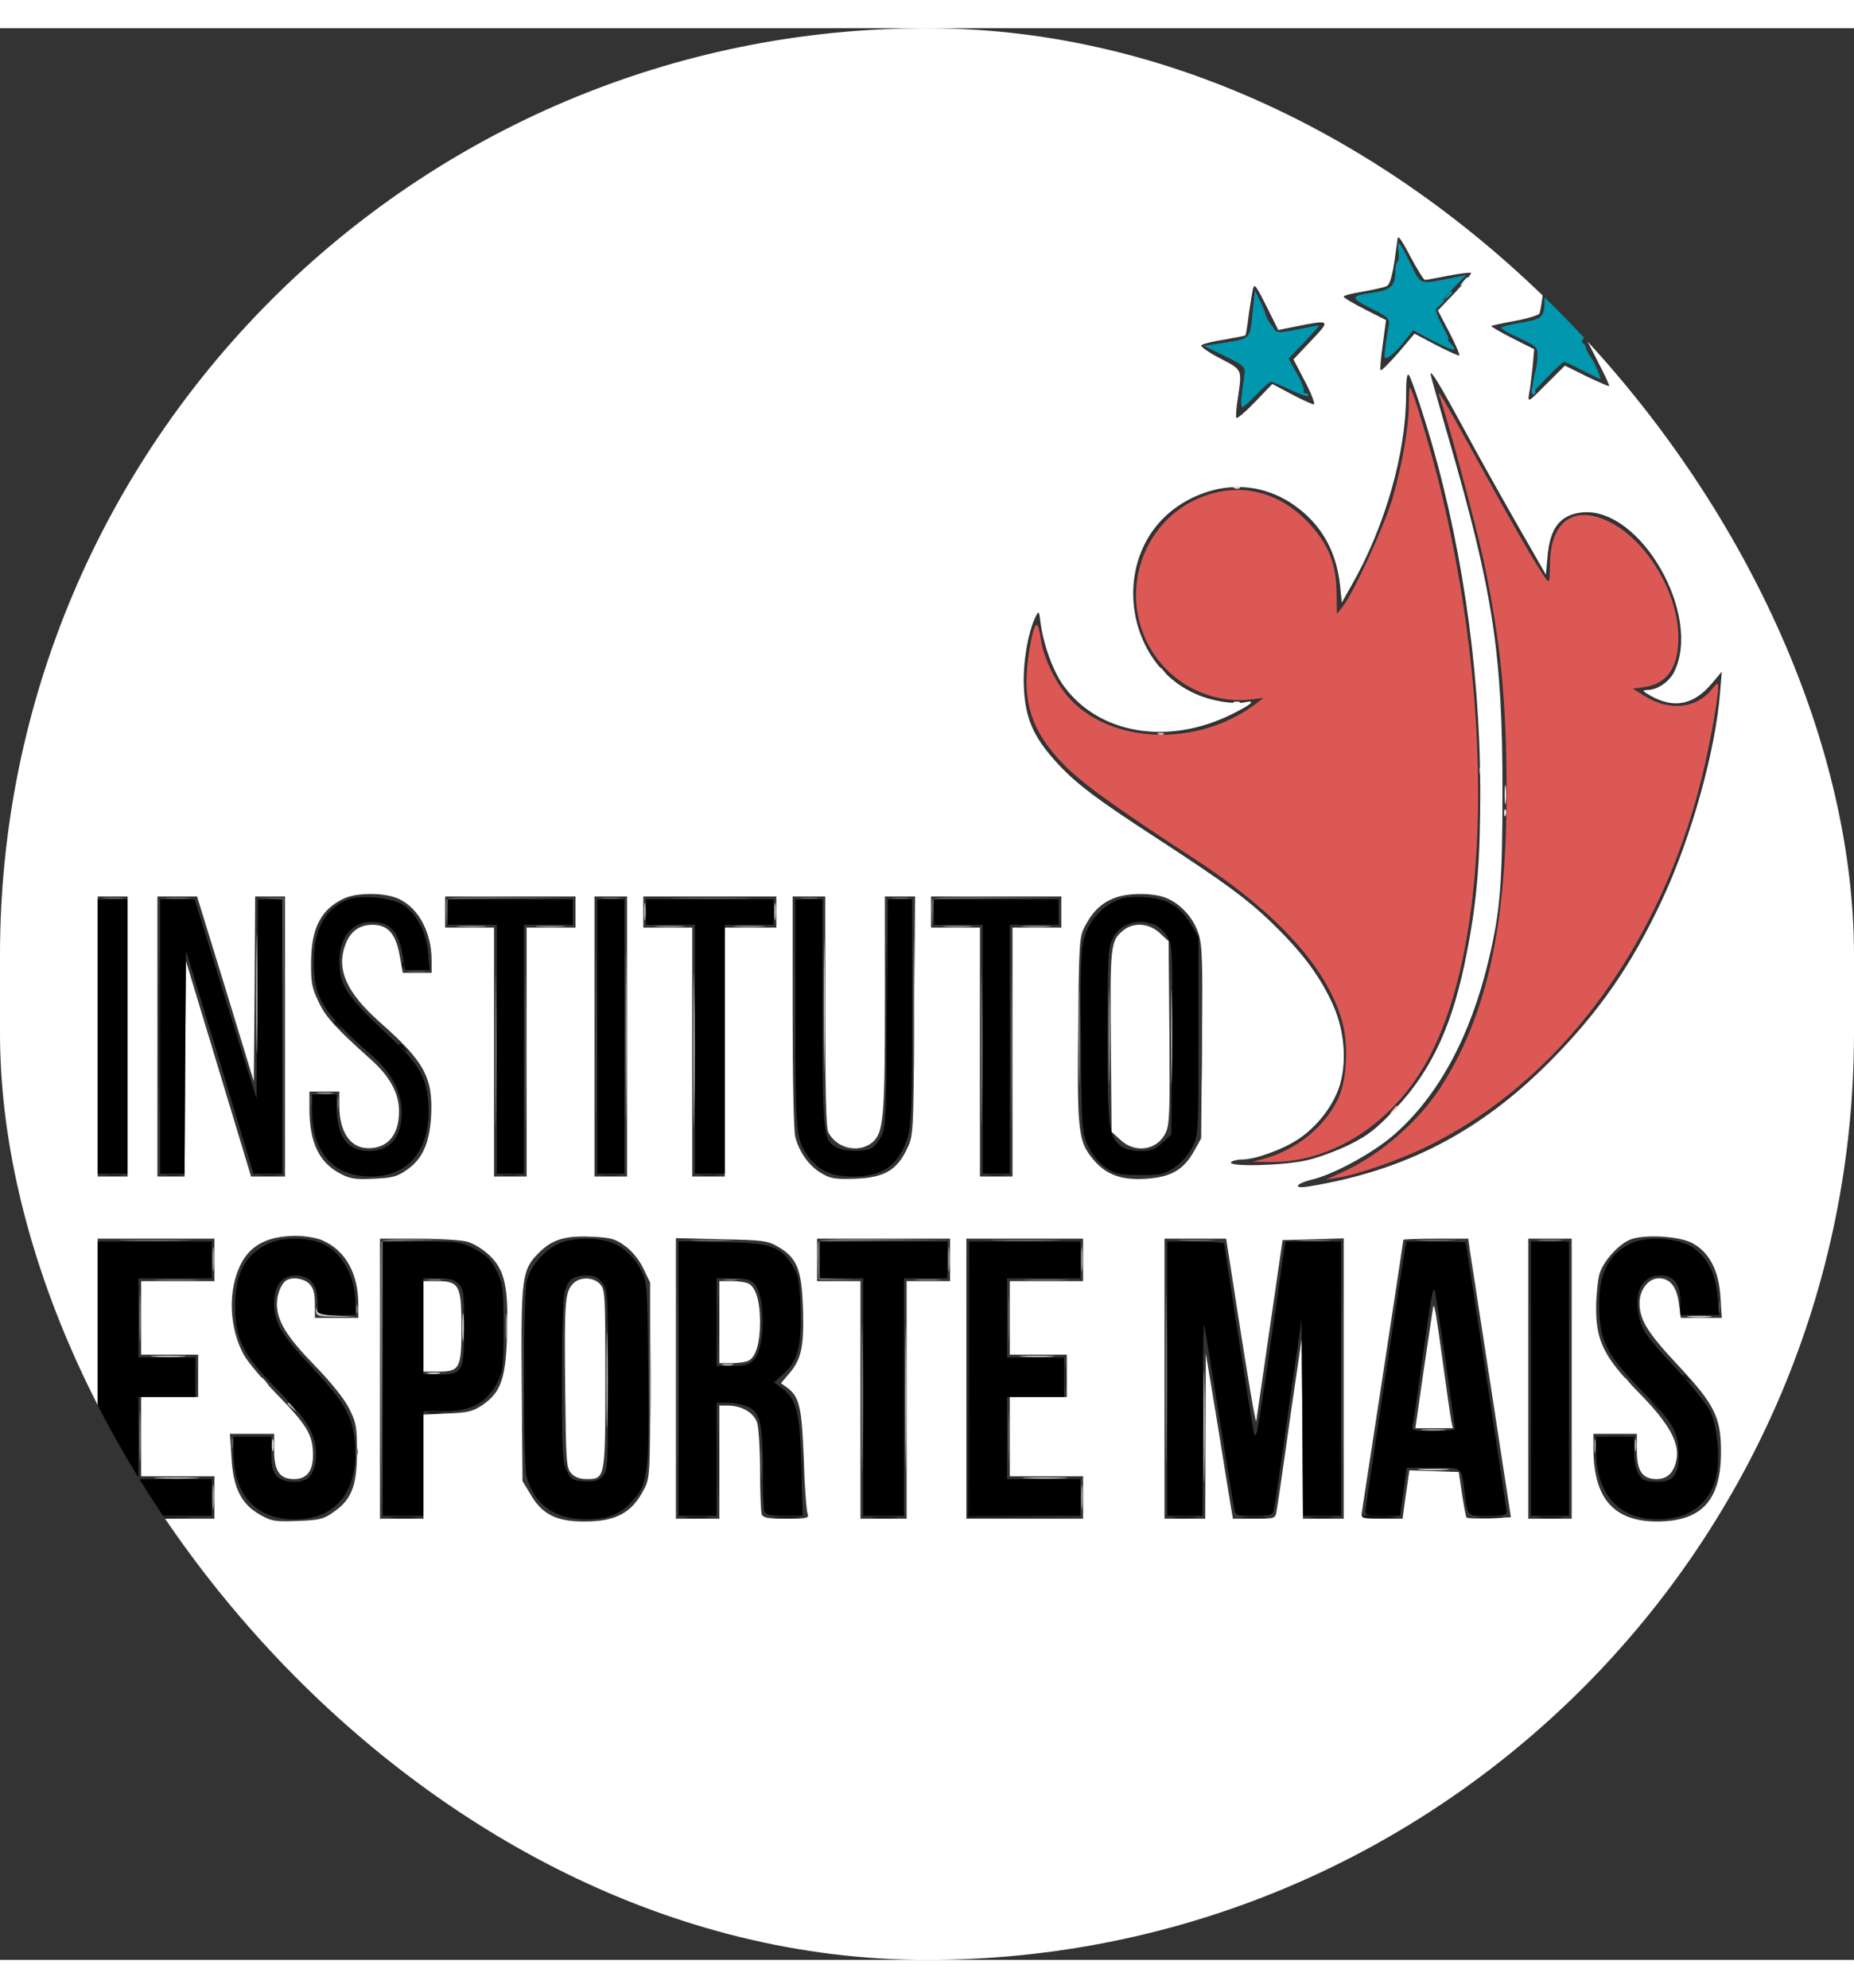 <svg width="69" height="74" viewBox="0 0 119 124" fill="none" xmlns="http://www.w3.org/2000/svg">
<rect x="0" y="0" width="119" height="124" fill="#333333" stroke="none"/>
<g clip-path="url(#clip0_39_58)">
<path d="M0 62V124H59.5H119V62V-7.62939e-06H59.5H0V62ZM90.6 14.796C91.001 15.541 91.384 16.158 91.471 16.158C91.541 16.158 92.221 16.031 92.97 15.886C93.719 15.741 94.364 15.668 94.416 15.704C94.468 15.759 93.998 16.322 93.405 16.957L92.29 18.119L93.022 19.517C93.423 20.297 93.719 20.969 93.667 21.006C93.632 21.042 92.97 20.751 92.203 20.352L90.792 19.608L89.747 20.842C89.172 21.496 88.666 22.004 88.614 21.95C88.562 21.913 88.632 21.169 88.753 20.297L88.963 18.736L87.603 18.046C86.854 17.665 86.245 17.302 86.245 17.229C86.245 17.157 86.82 17.011 87.516 16.902C88.196 16.775 88.893 16.63 89.032 16.539C89.206 16.449 89.363 15.868 89.503 14.96C89.607 14.179 89.712 13.508 89.712 13.471C89.764 13.308 89.973 13.598 90.6 14.796ZM100.897 18.046C100.932 18.101 101.559 18.01 102.274 17.865C102.988 17.72 103.702 17.61 103.842 17.61C103.981 17.61 103.581 18.137 102.971 18.809L101.838 19.989L102.587 21.459C103.006 22.258 103.319 22.948 103.284 22.966C103.249 23.003 102.605 22.712 101.838 22.349L100.444 21.659L99.242 22.857C98.075 24.038 98.057 24.038 98.144 23.475C98.214 23.148 98.301 22.367 98.371 21.75L98.475 20.606L97.064 19.898C96.298 19.499 95.688 19.154 95.723 19.117C95.757 19.081 96.437 18.936 97.221 18.791C98.022 18.645 98.737 18.427 98.807 18.319C98.859 18.21 98.981 17.538 99.05 16.83C99.12 16.104 99.207 15.45 99.26 15.359C99.312 15.287 99.695 15.831 100.096 16.594C100.497 17.338 100.845 18.01 100.897 18.046ZM81.453 18.173L82.046 19.372L83.23 19.136C85.408 18.7 85.426 18.718 84.154 20.061L83.021 21.26L83.77 22.694C84.189 23.493 84.433 24.146 84.328 24.146C84.223 24.146 83.579 23.856 82.899 23.493L81.662 22.839L80.565 23.983C79.955 24.618 79.415 25.072 79.362 25.018C79.31 24.963 79.345 24.401 79.45 23.765C79.728 21.859 79.763 21.95 78.3 21.187C77.568 20.806 77.028 20.425 77.115 20.352C77.202 20.261 77.864 20.098 78.578 19.989C79.293 19.862 79.903 19.753 79.937 19.716C79.972 19.68 80.077 19.045 80.164 18.3C80.268 17.574 80.39 16.848 80.425 16.703C80.53 16.376 80.617 16.503 81.453 18.173ZM91.454 25.163C93.719 32.407 94.991 40.813 95.008 48.747C95.026 53.304 94.817 55.918 94.155 59.313C93.283 63.888 91.924 66.866 89.555 69.371C88.335 70.66 87.813 71.078 86.593 71.677C85.774 72.076 84.502 72.548 83.77 72.693C82.255 73.02 78.84 73.093 79.014 72.802C79.066 72.712 79.397 72.621 79.728 72.621C80.565 72.621 82.324 71.985 83.335 71.314C84.485 70.551 85.46 69.317 85.913 68.1C86.471 66.557 86.332 64.433 85.582 62.744C84.781 60.947 83.701 59.476 81.941 57.733C80.216 56.009 78.735 54.919 74.135 51.924C70.25 49.4 68.943 48.402 67.671 46.968C66.312 45.443 65.807 44.244 65.72 42.338C65.633 40.831 65.981 38.761 66.469 37.781C66.678 37.363 66.696 37.382 66.8 38.235C66.992 39.633 67.602 41.303 68.281 42.229C70.529 45.315 74.972 46.06 79.049 44.044C80.373 43.391 80.669 43.1 79.85 43.282C79.571 43.337 78.892 43.318 78.334 43.209C71.992 42.12 70.633 33.169 76.366 30.228C78.631 29.067 81.087 29.212 83.108 30.646C84.816 31.862 85.791 33.587 86.018 35.82L86.123 36.873L86.82 35.639C88.928 31.899 90.252 27.233 90.252 23.511C90.252 22.549 90.304 22.131 90.426 22.258C90.531 22.367 90.984 23.656 91.454 25.163ZM93.945 25.69C94.799 27.287 96.35 30.047 97.361 31.826L99.225 35.076L99.329 33.914C99.486 32.062 100.148 31.227 101.559 31.082C105.288 30.719 109.278 37.672 107.448 41.339C107.117 41.975 106.368 42.483 105.724 42.483C105.375 42.501 105.41 42.538 105.933 42.846C107.448 43.7 108.72 43.445 109.888 42.047L110.515 41.303L110.41 42.574C110.132 46.314 108.564 51.924 106.699 55.918C104.713 60.166 102.605 63.198 99.416 66.394C94.956 70.86 90.2 73.329 84.032 74.346C82.969 74.527 83.108 74.182 84.206 73.91C85.6 73.583 88.161 72.185 89.485 71.023C92.325 68.536 94.381 64.723 95.549 59.821C96.298 56.662 96.437 54.883 96.437 48.928C96.437 40.105 95.827 36.147 92.97 26.289C92.343 24.11 91.82 22.276 91.82 22.204C91.837 21.913 92.395 22.839 93.945 25.69ZM25.281 55.773C26.71 56.209 27.703 57.879 27.703 59.858V60.638H26.779H25.856L25.647 59.495C25.403 58.133 24.898 57.552 23.904 57.552C23.086 57.552 22.511 57.969 22.197 58.75C21.552 60.366 22.197 61.873 24.392 63.816C27.25 66.339 27.807 67.374 27.668 69.879C27.563 71.586 27.11 72.603 26.1 73.293C25.49 73.728 25.159 73.801 23.974 73.855C22.772 73.91 22.441 73.855 21.779 73.492C20.472 72.784 19.862 71.495 19.862 69.389V68.263H20.821H21.779V69.171C21.779 70.86 22.493 71.895 23.643 71.895C24.898 71.895 25.612 71.041 25.612 69.516C25.612 68.373 25.02 67.283 23.817 66.212C21.552 64.179 20.89 63.471 20.437 62.472C20.019 61.601 19.95 61.237 19.967 59.912C19.984 57.733 20.629 56.517 22.127 55.845C22.859 55.519 24.358 55.482 25.281 55.773ZM74.885 55.845C75.826 56.245 76.609 57.134 76.923 58.115C77.167 58.841 77.202 59.912 77.15 65.123L77.097 71.259L76.627 72.112C75.947 73.293 75.163 73.746 73.595 73.855C71.957 73.964 70.982 73.601 70.145 72.585C69.205 71.459 69.135 70.769 69.205 64.179C69.257 58.641 69.274 58.333 69.64 57.643C70.128 56.699 70.721 56.136 71.557 55.827C72.445 55.482 74.083 55.5 74.885 55.845ZM8.189 64.723V73.71H7.231H6.272V64.723V55.736H7.231H8.189V64.723ZM14.479 61.673L16.291 67.61L16.343 61.673L16.378 55.736H17.336H18.294V64.723V73.71H17.214H16.116L14.026 66.793L11.935 59.876L11.883 66.793L11.848 73.71H10.977H10.105V64.723V55.736H11.377H12.649L14.479 61.673ZM36.937 56.735V57.733H35.369H33.801V65.722V73.71H32.755H31.71V65.722V57.733H30.142H28.574V56.735V55.736H32.755H36.937V56.735ZM40.247 64.723V73.71H39.202H38.157V64.723V55.736H39.202H40.247V64.723ZM49.83 56.735V57.733H48.175H46.52V65.722V73.71H45.474H44.429V65.722V57.733H42.861H41.293V56.735V55.736H45.562H49.83V56.735ZM52.966 63.108C52.966 68.173 53.019 70.587 53.158 70.86C53.681 71.913 55.109 72.24 55.98 71.531C56.712 70.932 56.799 69.934 56.799 62.545V55.736H57.775H58.733L58.681 63.398C58.629 71.059 58.629 71.078 58.211 71.949C57.566 73.311 56.747 73.783 54.9 73.855C53.594 73.892 53.315 73.855 52.705 73.492C51.921 73.02 51.311 72.167 51.05 71.186C50.945 70.805 50.876 67.537 50.876 63.126V55.736H51.921H52.966V63.108ZM68.124 56.735V57.733H66.556H64.988V65.722V73.71H63.943H62.898V65.722V57.733H61.329H59.761V56.735V55.736H63.943H68.124V56.735ZM20.699 77.813C22.162 78.449 22.998 79.937 22.998 81.916V82.788H21.605H20.211V81.88C20.211 81.208 20.124 80.881 19.862 80.609C19.514 80.246 18.73 80.137 18.364 80.391C18.033 80.609 17.772 81.299 17.772 81.916C17.789 83.006 18.399 83.986 20.176 85.82C21.256 86.927 22.093 87.98 22.406 88.597C22.859 89.505 22.911 89.759 22.911 91.411C22.911 93.572 22.563 94.462 21.396 95.26C20.768 95.714 20.472 95.769 19.096 95.823C17.702 95.878 17.423 95.841 16.726 95.442C15.507 94.77 14.966 93.717 14.862 91.793L14.757 90.231H16.186H17.597V91.321C17.597 92.628 17.963 93.136 18.869 93.136C19.706 93.136 20.106 92.61 20.089 91.52C20.071 90.286 19.688 89.65 17.772 87.69C16.848 86.746 15.89 85.602 15.646 85.148C14.757 83.532 14.618 81.263 15.332 79.611C15.925 78.194 17.057 77.541 18.956 77.523C19.566 77.523 20.333 77.65 20.699 77.813ZM40.126 78.176C40.578 78.503 41.014 79.048 41.293 79.611L41.728 80.518V86.782C41.728 92.846 41.711 93.064 41.345 93.772C40.561 95.315 39.533 95.859 37.495 95.859C35.717 95.859 34.811 95.406 34.062 94.135L33.539 93.263L33.487 87.091C33.435 80.21 33.487 79.719 34.568 78.63C35.421 77.759 36.258 77.504 37.948 77.577C39.202 77.632 39.481 77.704 40.126 78.176ZM108.633 77.995C109.713 78.576 110.323 79.756 110.428 81.426L110.515 82.788H109.191H107.884L107.762 81.862C107.623 80.772 107.187 80.246 106.473 80.246C105.811 80.246 105.236 80.972 105.236 81.826C105.236 82.915 105.724 83.714 107.745 85.874C110.062 88.361 110.463 89.178 110.463 91.393C110.463 94.498 109.226 95.841 106.386 95.859C103.581 95.859 102.291 94.389 102.274 91.175V90.231H103.668H105.061V91.321C105.061 92.628 105.427 93.136 106.333 93.136C107.048 93.136 107.483 92.682 107.623 91.793C107.779 90.722 107.065 89.487 105.131 87.526C102.971 85.329 102.448 84.276 102.448 82.17C102.448 81.39 102.553 80.409 102.657 79.992C102.918 79.102 103.964 77.977 104.748 77.722C105.724 77.414 107.849 77.559 108.633 77.995ZM13.764 79.066V80.427H11.412H9.06V82.788V85.148H10.889H12.719V86.51V87.871H10.889H9.06V90.413V92.955H11.412H13.764V94.316V95.678H10.018H6.272V86.691V77.704H10.018H13.764V79.066ZM30.02 77.904C30.386 78.013 30.996 78.376 31.379 78.739C32.39 79.683 32.633 80.754 32.546 83.75C32.477 86.655 32.163 87.544 30.996 88.361C30.351 88.797 30.055 88.87 28.713 88.924L27.18 88.997V92.337V95.678H25.786H24.392V86.691V77.704H26.884C28.243 77.704 29.654 77.795 30.02 77.904ZM49.987 78.249C51.172 78.957 51.468 79.719 51.538 82.243C51.607 84.621 51.45 85.42 50.666 86.346L50.126 86.981L50.51 87.254C51.311 87.853 51.468 88.488 51.59 91.865C51.642 93.608 51.764 95.188 51.834 95.351C51.938 95.642 51.816 95.678 50.475 95.678C49.29 95.678 48.976 95.623 48.889 95.387C48.837 95.224 48.785 93.971 48.785 92.61C48.785 91.212 48.698 89.85 48.593 89.505C48.367 88.852 47.6 88.416 46.694 88.416H46.171V92.047V95.678H44.778H43.384V86.673V77.668L46.311 77.741C49.029 77.795 49.273 77.831 49.987 78.249ZM60.981 79.066V80.427H59.587H58.193V88.053V95.678H56.712H55.231V88.053V80.427H53.837H52.444V79.066V77.704H56.712H60.981V79.066ZM69.518 79.066V80.427H67.166H64.814V82.788V85.148H66.644H68.473V86.51V87.871H66.644H64.814V90.413V92.955H67.166H69.518V94.316V95.678H65.772H62.026V86.691V77.704H65.772H69.518V79.066ZM79.641 83.732C80.164 87.054 80.599 89.614 80.634 89.414C80.669 89.215 81.052 86.51 81.505 83.423L82.324 77.795L84.293 77.741L86.245 77.686V86.691V95.678H84.938H83.631L83.596 89.904L83.544 84.149L82.777 89.414C82.377 92.301 81.993 94.897 81.941 95.169C81.854 95.678 81.837 95.678 80.495 95.678H79.136L78.927 94.443C78.822 93.772 78.439 91.393 78.073 89.142L77.394 85.057L77.376 90.358L77.359 95.678H76.052H74.745V86.691V77.704H76.731H78.7L79.641 83.732ZM94.346 78.467C94.416 78.903 95.026 82.915 95.723 87.417L96.977 95.587L95.601 95.642C94.834 95.678 94.172 95.66 94.137 95.605C94.085 95.569 93.963 94.879 93.841 94.098L93.632 92.682L92.046 92.628L90.461 92.573L90.234 94.135L90.025 95.678H88.684C87.377 95.678 87.342 95.66 87.412 95.26C87.551 94.389 90.078 77.85 90.078 77.777C90.078 77.741 91.018 77.704 92.151 77.704H94.242L94.346 78.467ZM100.88 86.691V95.678H99.486H98.092V86.691V77.704H99.486H100.88V86.691Z" fill="white"/>
<path d="M72.097 57.915C71.278 58.569 71.243 58.914 71.296 65.068L71.348 70.842L71.923 71.368C72.881 72.258 74.31 72.022 74.832 70.878C75.076 70.351 75.094 69.462 75.059 64.433L75.007 58.605L74.432 58.078C73.752 57.443 72.759 57.37 72.097 57.915Z" fill="white"/>
<path d="M36.78 80.591C36.258 81.136 36.223 81.735 36.275 87.254C36.327 91.993 36.345 92.41 36.658 92.755C36.885 93.009 37.198 93.136 37.651 93.136C38.854 93.136 38.854 93.1 38.854 86.655C38.854 81.208 38.836 80.954 38.505 80.609C38.07 80.155 37.216 80.137 36.78 80.591Z" fill="white"/>
<path d="M27.18 83.332V86.237H28.104C29.515 86.237 29.619 86.056 29.619 83.369C29.619 80.7 29.48 80.428 28.051 80.428H27.18V83.332Z" fill="white"/>
<path d="M46.171 83.06V85.693H46.973C47.408 85.693 47.914 85.62 48.088 85.511C48.523 85.257 48.785 84.367 48.785 83.06C48.785 81.753 48.523 80.863 48.088 80.609C47.914 80.5 47.408 80.428 46.973 80.428H46.171V83.06Z" fill="white"/>
<path d="M91.994 82.061C91.977 82.116 91.715 83.895 91.402 86.001L90.844 89.868H92.046H93.249L93.144 89.36C93.092 89.088 92.848 87.399 92.604 85.602C92.186 82.552 92.064 81.844 91.994 82.061Z" fill="white"/>
<path d="M92.325 17.738C92.099 18.028 92.116 18.046 92.395 17.81C92.552 17.683 92.691 17.538 92.691 17.502C92.691 17.356 92.552 17.447 92.325 17.738Z" fill="#0599B1"/>
<path d="M89.764 14.342C89.816 14.651 89.781 14.942 89.694 14.996C89.625 15.05 89.555 15.359 89.555 15.704C89.555 16.521 89.224 16.83 88.126 16.975C86.663 17.175 86.645 17.302 87.987 17.974C89.102 18.536 89.207 18.645 89.137 19.063C89.085 19.317 88.997 19.916 88.928 20.406C88.823 21.241 88.823 21.278 89.172 21.078C89.363 20.969 89.781 20.552 90.112 20.134L90.705 19.39L91.977 20.061C93.266 20.733 93.632 20.806 93.127 20.261C92.97 20.098 92.9 19.971 92.952 19.971C93.022 19.971 92.865 19.608 92.621 19.172C92.377 18.718 92.168 18.246 92.168 18.101C92.168 17.955 92.604 17.392 93.127 16.848L94.102 15.849L92.918 16.085C91.123 16.448 91.193 16.485 90.513 15.069C90.182 14.361 89.851 13.798 89.799 13.798C89.729 13.798 89.729 14.052 89.764 14.342Z" fill="#0097AF"/>
<path d="M99.347 16.212C99.399 16.485 99.364 16.757 99.294 16.812C99.207 16.866 99.138 17.12 99.138 17.393C99.138 18.555 99.016 18.663 97.639 18.899C96.925 19.008 96.35 19.172 96.35 19.226C96.35 19.299 96.873 19.608 97.535 19.898C98.65 20.424 98.702 20.461 98.685 21.078C98.667 21.423 98.615 21.822 98.563 21.968C98.51 22.113 98.441 22.512 98.388 22.839L98.319 23.438L99.277 22.44C99.817 21.877 100.305 21.423 100.392 21.423C100.479 21.423 101.002 21.659 101.577 21.968C102.152 22.258 102.657 22.512 102.692 22.512C102.814 22.512 102.361 21.441 102.082 21.078C101.943 20.896 101.821 20.642 101.786 20.497C101.751 20.352 101.647 20.207 101.559 20.189C101.472 20.152 101.577 19.934 101.803 19.735C102.413 19.154 103.615 17.701 103.337 17.883C103.128 18.01 102.431 18.119 101.072 18.209C100.723 18.246 100.566 18.064 100.113 17.12C99.469 15.795 99.225 15.504 99.347 16.212Z" fill="#0097AF"/>
<path d="M80.425 17.992C80.216 20.007 80.303 19.898 78.7 20.17L77.272 20.388L78.613 21.042C79.798 21.623 79.937 21.75 79.885 22.149C79.85 22.403 79.781 22.984 79.711 23.456C79.641 23.947 79.659 24.328 79.746 24.328C79.815 24.328 80.234 23.947 80.652 23.511C81.087 23.057 81.505 22.694 81.575 22.694C81.662 22.694 82.237 22.93 82.847 23.22C83.474 23.529 83.98 23.692 83.98 23.584C83.98 23.493 83.892 23.42 83.77 23.42C83.666 23.42 83.631 23.366 83.683 23.293C83.753 23.239 83.561 22.73 83.265 22.204L82.708 21.205L83.736 20.134C84.293 19.553 84.711 19.063 84.676 19.063C84.624 19.063 83.997 19.19 83.283 19.335C82.08 19.571 81.958 19.571 81.767 19.281C81.645 19.117 81.488 18.881 81.418 18.791C81.349 18.682 81.261 18.482 81.227 18.355C81.192 18.21 81.035 17.81 80.861 17.465L80.547 16.83L80.425 17.992Z" fill="#0097AF"/>
<path d="M98.319 23.329C98.319 23.475 98.388 23.547 98.475 23.493C98.563 23.438 98.58 23.311 98.528 23.221C98.371 22.985 98.319 23.021 98.319 23.329Z" fill="#0F9DB4"/>
<path d="M92.848 17.193C92.621 17.483 92.639 17.502 92.918 17.266C93.074 17.139 93.214 16.993 93.214 16.957C93.214 16.812 93.074 16.902 92.848 17.193Z" fill="#099BB2"/>
<path d="M93.893 16.285C93.667 16.576 93.684 16.594 93.963 16.358C94.12 16.231 94.259 16.086 94.259 16.049C94.259 15.904 94.12 15.995 93.893 16.285Z" fill="#F2FAFB"/>
<path d="M74.397 41.103C74.397 41.14 74.536 41.285 74.71 41.412C74.972 41.648 74.989 41.63 74.763 41.34C74.536 41.049 74.397 40.958 74.397 41.103Z" fill="#FFFEFE"/>
<path d="M104.19 86.673C104.19 86.709 104.33 86.854 104.504 86.981C104.765 87.218 104.783 87.199 104.556 86.909C104.33 86.618 104.19 86.528 104.19 86.673Z" fill="#FEFEFE"/>
<path d="M95.008 49.11C95.008 49.709 95.043 49.927 95.078 49.6C95.113 49.273 95.113 48.783 95.078 48.511C95.043 48.238 95.008 48.511 95.008 49.11Z" fill="#FBEAEA"/>
<path d="M96.542 50.399C96.542 50.599 96.594 50.653 96.646 50.508C96.698 50.381 96.681 50.217 96.629 50.163C96.576 50.09 96.524 50.199 96.542 50.399Z" fill="#FBEAEA"/>
<path d="M90.426 24.128C90.426 25.599 89.99 28.068 89.381 30.174C88.841 31.989 86.907 36.183 86.21 37.091L85.809 37.599L85.791 36.274C85.774 34.35 85.251 33.061 83.91 31.663C82.22 29.92 80.077 29.266 77.881 29.847C72.933 31.172 71.243 37.4 74.832 41.121C76.209 42.556 78.247 43.3 80.181 43.1L81.105 42.992L80.443 43.482C76.836 46.114 71.452 45.951 68.734 43.119C67.811 42.156 66.957 40.413 66.8 39.161C66.731 38.689 66.626 38.307 66.539 38.307C66.26 38.307 65.807 41.067 65.894 42.374C66.016 44.172 66.609 45.461 68.072 47.058C69.257 48.329 71.296 49.818 76.749 53.376C81.976 56.789 85.217 60.348 86.157 63.797C86.558 65.25 86.454 67.483 85.913 68.663C85.077 70.46 83.3 71.949 81.209 72.548L80.408 72.766L81.453 72.784C85.251 72.839 88.98 70.587 91.28 66.847C95.531 59.93 96.071 44.916 92.587 30.101C92.012 27.614 90.653 23.057 90.496 23.057C90.461 23.057 90.426 23.529 90.426 24.128Z" fill="#DC5855"/>
<path d="M92.412 23.693C92.935 25.145 94.712 31.826 95.217 34.132C96.315 39.306 96.698 43.119 96.698 49.019C96.698 57.679 95.409 63.434 92.465 67.991C91.018 70.224 88.492 72.403 86.105 73.456L85.112 73.91L85.896 73.783C87.098 73.601 89.816 72.657 91.559 71.804C100.044 67.665 106.525 58.986 109.208 48.202C109.713 46.187 110.288 43.01 110.288 42.247C110.288 41.975 110.201 42.029 109.853 42.465C108.86 43.681 107.135 43.845 105.584 42.883L104.8 42.392L105.514 42.302C107.03 42.084 107.745 41.013 107.727 39.034C107.692 36.165 105.654 32.825 103.249 31.663C101.002 30.573 99.486 31.681 99.486 34.441C99.469 35.584 99.451 35.657 99.207 35.312C98.65 34.568 96.925 31.554 94.764 27.614C92.621 23.711 92.133 22.912 92.412 23.693Z" fill="#DC5855"/>
<path d="M79.24 29.538C79.362 29.593 79.519 29.575 79.572 29.52C79.641 29.466 79.537 29.411 79.345 29.43C79.153 29.43 79.101 29.484 79.24 29.538Z" fill="#F4CBCA"/>
<path d="M89.363 69.48C89.137 69.77 89.154 69.788 89.433 69.552C89.712 69.317 89.799 69.171 89.659 69.171C89.625 69.171 89.485 69.317 89.363 69.48Z" fill="#F1BBBA"/>
<path d="M79.24 43.337C79.362 43.391 79.519 43.373 79.572 43.318C79.641 43.264 79.537 43.209 79.345 43.228C79.153 43.228 79.101 43.282 79.24 43.337Z" fill="#FDF5F4"/>
<path d="M94.974 47.675C94.974 47.875 95.026 47.93 95.078 47.784C95.13 47.657 95.113 47.494 95.061 47.439C95.008 47.367 94.956 47.476 94.974 47.675Z" fill="#FDF5F4"/>
<path d="M96.576 49.2C96.576 49.745 96.611 49.981 96.646 49.691C96.681 49.418 96.681 48.983 96.646 48.692C96.611 48.42 96.576 48.656 96.576 49.2Z" fill="#FDF5F4"/>
<path d="M74.362 45.334C74.484 45.388 74.641 45.37 74.693 45.315C74.763 45.261 74.658 45.206 74.466 45.225C74.275 45.225 74.223 45.279 74.362 45.334Z" fill="#EDABA9"/>
<path d="M8.067 77.831C9.095 77.868 10.768 77.868 11.813 77.831C12.841 77.813 11.987 77.777 9.931 77.777C7.875 77.777 7.022 77.813 8.067 77.831Z" fill="#6F6F6F"/>
<path d="M24.48 77.922C24.427 78.049 24.41 82.08 24.427 86.873L24.48 95.587L24.532 86.746L24.567 77.904L26.623 77.831L28.661 77.777L26.605 77.741C25.107 77.722 24.532 77.759 24.48 77.922Z" fill="#6F6F6F"/>
<path d="M44.568 77.831C45.161 77.868 46.136 77.868 46.746 77.831C47.339 77.795 46.851 77.777 45.649 77.777C44.446 77.777 43.959 77.795 44.568 77.831Z" fill="#6F6F6F"/>
<path d="M52.513 77.959C52.461 78.086 52.444 78.685 52.478 79.266L52.531 80.337L53.89 80.355H55.231L53.925 80.3L52.618 80.228V79.066V77.886L56.764 77.831L60.894 77.795L56.747 77.741C53.385 77.704 52.583 77.759 52.513 77.959Z" fill="#6F6F6F"/>
<path d="M63.995 77.831C65.023 77.868 66.678 77.868 67.654 77.831C68.63 77.813 67.793 77.777 65.772 77.777C63.769 77.777 62.967 77.813 63.995 77.831Z" fill="#6F6F6F"/>
<path d="M75.843 77.831C76.4 77.868 77.254 77.868 77.759 77.831C78.265 77.795 77.812 77.777 76.749 77.777C75.704 77.777 75.285 77.795 75.843 77.831Z" fill="#6F6F6F"/>
<path d="M83.422 77.831C83.91 77.868 84.746 77.868 85.251 77.831C85.739 77.795 85.338 77.777 84.328 77.777C83.317 77.777 82.917 77.795 83.422 77.831Z" fill="#6F6F6F"/>
<path d="M91.175 77.831C91.715 77.868 92.621 77.868 93.179 77.831C93.719 77.795 93.266 77.777 92.168 77.777C91.071 77.777 90.618 77.795 91.175 77.831Z" fill="#6F6F6F"/>
<path d="M98.841 77.831C99.19 77.868 99.782 77.868 100.148 77.831C100.497 77.795 100.2 77.759 99.486 77.759C98.772 77.759 98.476 77.795 98.841 77.831Z" fill="#6F6F6F"/>
<path d="M10.158 80.373C10.802 80.409 11.848 80.409 12.51 80.373C13.155 80.337 12.614 80.319 11.325 80.319C10.036 80.319 9.496 80.337 10.158 80.373Z" fill="#6F6F6F"/>
<path d="M27.494 80.373C27.703 80.409 28.051 80.409 28.278 80.373C28.487 80.337 28.313 80.3 27.877 80.3C27.441 80.3 27.267 80.337 27.494 80.373Z" fill="#6F6F6F"/>
<path d="M46.485 80.373C46.694 80.409 47.042 80.409 47.269 80.373C47.478 80.337 47.304 80.3 46.868 80.3C46.433 80.3 46.258 80.337 46.485 80.373Z" fill="#6F6F6F"/>
<path d="M58.855 80.373C59.256 80.409 59.883 80.409 60.249 80.373C60.598 80.337 60.267 80.3 59.5 80.3C58.733 80.3 58.437 80.337 58.855 80.373Z" fill="#6F6F6F"/>
<path d="M65.912 80.373C66.556 80.409 67.602 80.409 68.264 80.373C68.909 80.337 68.368 80.319 67.079 80.319C65.79 80.319 65.25 80.337 65.912 80.373Z" fill="#6F6F6F"/>
<path d="M6.76 55.864C7.074 55.9 7.544 55.9 7.806 55.864C8.067 55.827 7.806 55.791 7.231 55.791C6.656 55.791 6.447 55.827 6.76 55.864Z" fill="#5F5F5F"/>
<path d="M10.75 55.864C11.064 55.9 11.621 55.9 11.97 55.864C12.336 55.827 12.092 55.791 11.412 55.791C10.75 55.791 10.454 55.827 10.75 55.864Z" fill="#5F5F5F"/>
<path d="M17.284 55.864L18.12 55.936L18.172 64.778L18.207 73.619V64.723V55.827L17.336 55.809L16.465 55.791L17.284 55.864Z" fill="#5F5F5F"/>
<path d="M28.644 55.991C28.591 56.136 28.574 56.553 28.626 56.935C28.678 57.606 28.696 57.606 28.713 56.789L28.748 55.918L32.808 55.864L36.85 55.827L32.79 55.773C29.462 55.736 28.713 55.773 28.644 55.991Z" fill="#5F5F5F"/>
<path d="M38.732 55.864C38.993 55.9 39.411 55.9 39.69 55.864C39.951 55.827 39.725 55.791 39.202 55.791C38.679 55.791 38.453 55.827 38.732 55.864Z" fill="#5F5F5F"/>
<path d="M43.523 55.864C44.708 55.9 46.589 55.9 47.705 55.864C48.82 55.846 47.861 55.809 45.562 55.809C43.262 55.809 42.338 55.846 43.523 55.864Z" fill="#5F5F5F"/>
<path d="M51.45 55.864C51.712 55.9 52.13 55.9 52.409 55.864C52.67 55.827 52.444 55.791 51.921 55.791C51.398 55.791 51.172 55.827 51.45 55.864Z" fill="#5F5F5F"/>
<path d="M57.374 55.864C57.636 55.9 58.019 55.9 58.245 55.864C58.455 55.827 58.245 55.791 57.758 55.791C57.287 55.791 57.096 55.827 57.374 55.864Z" fill="#5F5F5F"/>
<path d="M59.831 55.991C59.779 56.136 59.761 56.553 59.814 56.935C59.866 57.606 59.883 57.606 59.901 56.789L59.936 55.918L63.995 55.864L68.037 55.827L63.978 55.773C60.65 55.736 59.901 55.773 59.831 55.991Z" fill="#5F5F5F"/>
<path d="M33.714 65.631C33.714 70.025 33.731 71.804 33.749 69.571C33.783 67.338 33.783 63.743 33.749 61.582C33.731 59.422 33.714 61.237 33.714 65.631Z" fill="#5F5F5F"/>
<path d="M64.901 65.631C64.901 70.025 64.919 71.804 64.936 69.571C64.971 67.338 64.971 63.743 64.936 61.582C64.919 59.422 64.901 61.237 64.901 65.631Z" fill="#5F5F5F"/>
<path d="M21.64 68.99C21.64 69.335 21.674 69.48 21.727 69.298C21.762 69.135 21.762 68.844 21.727 68.663C21.674 68.499 21.64 68.645 21.64 68.99Z" fill="#5F5F5F"/>
<path d="M64.71 82.788C64.71 84.131 64.727 84.694 64.762 84.004C64.797 83.332 64.797 82.243 64.762 81.553C64.727 80.881 64.71 81.444 64.71 82.788Z" fill="#5F5F5F"/>
<path d="M64.71 90.413C64.71 91.865 64.744 92.446 64.762 91.72C64.797 91.012 64.797 89.814 64.762 89.088C64.744 88.379 64.71 88.96 64.71 90.413Z" fill="#5F5F5F"/>
<path d="M14.845 90.867C14.845 91.157 14.879 91.266 14.932 91.085C14.966 90.921 14.966 90.667 14.932 90.54C14.879 90.431 14.845 90.558 14.845 90.867Z" fill="#5F5F5F"/>
<path d="M22.842 91.43C22.842 91.629 22.894 91.684 22.946 91.538C22.998 91.412 22.981 91.248 22.929 91.194C22.877 91.121 22.824 91.23 22.842 91.43Z" fill="#5F5F5F"/>
<path d="M16.726 86.673C16.726 86.709 16.866 86.854 17.04 86.981C17.301 87.218 17.319 87.199 17.092 86.909C16.866 86.618 16.726 86.528 16.726 86.673Z" fill="#F4F4F4"/>
<path d="M18.468 88.307C18.468 88.343 18.608 88.488 18.782 88.615C19.044 88.852 19.061 88.833 18.834 88.543C18.608 88.252 18.468 88.162 18.468 88.307Z" fill="#B1B1B1"/>
<path d="M29.672 83.423C29.672 84.222 29.706 84.531 29.741 84.095C29.776 83.677 29.776 83.024 29.741 82.642C29.706 82.279 29.672 82.624 29.672 83.423Z" fill="#DFDFDF"/>
<path d="M9.896 85.275C10.384 85.311 11.22 85.311 11.726 85.275C12.214 85.239 11.813 85.221 10.802 85.221C9.792 85.221 9.391 85.239 9.896 85.275Z" fill="#DFDFDF"/>
<path d="M65.65 85.275C66.138 85.311 66.975 85.311 67.48 85.275C67.968 85.239 67.567 85.221 66.556 85.221C65.546 85.221 65.145 85.239 65.65 85.275Z" fill="#DFDFDF"/>
<path d="M17.458 90.957C17.458 91.302 17.493 91.448 17.545 91.266C17.58 91.103 17.58 90.812 17.545 90.631C17.493 90.467 17.458 90.612 17.458 90.957Z" fill="#DFDFDF"/>
<path d="M22.824 62.708C22.824 62.744 22.964 62.889 23.138 63.017C23.399 63.253 23.417 63.234 23.19 62.944C22.964 62.654 22.824 62.563 22.824 62.708Z" fill="#040404"/>
<path d="M25.612 65.25C25.612 65.286 25.751 65.431 25.926 65.558C26.187 65.794 26.204 65.776 25.978 65.486C25.751 65.195 25.612 65.105 25.612 65.25Z" fill="#040404"/>
<path d="M18.643 88.325C18.869 88.579 19.096 88.779 19.131 88.779C19.183 88.779 19.044 88.579 18.817 88.325C18.59 88.071 18.364 87.871 18.329 87.871C18.277 87.871 18.416 88.071 18.643 88.325Z" fill="#040404"/>
<path d="M22.441 55.9C20.908 56.426 20.124 57.806 20.141 60.003C20.141 62.254 20.786 63.271 23.905 65.976C25.124 67.029 25.786 68.3 25.786 69.571C25.786 71.205 25.055 72.076 23.678 72.076C22.284 72.076 21.605 71.15 21.605 69.208V68.445H20.821H20.037V69.516C20.037 72.185 21.396 73.692 23.783 73.71C26.291 73.71 27.685 71.931 27.494 68.954C27.372 67.338 26.866 66.466 24.967 64.687C22.232 62.127 21.796 61.474 21.779 59.912C21.779 58.369 22.58 57.37 23.835 57.37C25.072 57.37 25.629 58.006 25.873 59.676L25.995 60.457H26.779H27.581L27.476 59.368C27.372 58.042 26.744 56.844 25.856 56.263C25.159 55.827 23.277 55.628 22.441 55.9Z" fill="black"/>
<path d="M71.522 56.063C70.511 56.553 69.762 57.534 69.518 58.678C69.379 59.331 69.327 61.455 69.379 65.268C69.431 70.769 69.449 70.914 69.849 71.768C70.111 72.312 70.511 72.821 70.965 73.129C71.592 73.565 71.836 73.619 73.177 73.619C74.536 73.619 74.763 73.565 75.407 73.111C75.808 72.839 76.313 72.276 76.522 71.84C76.923 71.096 76.923 70.987 76.923 64.705V58.333L76.4 57.461C75.721 56.336 74.85 55.845 73.351 55.773C72.515 55.736 72.027 55.809 71.522 56.063ZM74.118 57.552C74.362 57.643 74.728 57.988 74.919 58.315C75.268 58.895 75.268 59.168 75.233 64.959L75.181 71.023L74.606 71.55C74.153 71.967 73.891 72.076 73.212 72.076C72.724 72.076 72.219 71.949 71.975 71.786C71.156 71.168 71.086 70.678 71.086 64.687C71.086 59.731 71.121 59.023 71.4 58.46C71.871 57.479 72.986 57.098 74.118 57.552Z" fill="black"/>
<path d="M6.272 64.723V73.529H7.231H8.189V64.723V55.918H7.231H6.272V64.723Z" fill="black"/>
<path d="M10.28 64.723V73.529H11.064H11.848L11.883 66.357L11.935 59.204L14.113 66.357L16.273 73.529H17.197H18.12V64.723V55.918H17.336H16.552L16.517 62.309L16.465 68.717L15.28 64.905C14.618 62.799 13.729 59.93 13.294 58.496L12.492 55.918H11.377H10.28V64.723Z" fill="black"/>
<path d="M28.748 56.735V57.552H30.316H31.884V65.54V73.529H32.755H33.627V65.54V57.552H35.195H36.763V56.735V55.918H32.755H28.748V56.735Z" fill="black"/>
<path d="M38.331 64.723V73.529H39.202H40.073V64.723V55.918H39.202H38.331V64.723Z" fill="black"/>
<path d="M41.467 56.735V57.552H43.035H44.603V65.54V73.529H45.562H46.52V65.54V57.552H48.088H49.656V56.735V55.918H45.562H41.467V56.735Z" fill="black"/>
<path d="M51.05 63.198C51.05 71.078 51.085 71.404 51.973 72.548C52.67 73.402 53.385 73.71 54.796 73.71C56.712 73.71 57.758 72.911 58.28 71.114C58.489 70.37 58.542 68.863 58.542 63.053V55.918H57.775H56.991L56.939 63.217C56.887 69.789 56.852 70.588 56.573 71.114C56.416 71.441 56.12 71.786 55.946 71.895C55.493 72.131 54.308 72.131 53.768 71.876C52.827 71.423 52.792 71.114 52.792 63.198V55.918H51.921H51.05V63.198Z" fill="black"/>
<path d="M59.936 56.735V57.552H61.504H63.072V65.54V73.529H63.943H64.814V65.54V57.552H66.382H67.95V56.735V55.918H63.943H59.936V56.735Z" fill="black"/>
<path d="M17.162 78.049C15.733 78.739 15.088 79.974 15.088 82.061C15.088 84.077 15.629 85.184 17.562 87.145C19.427 89.033 19.95 89.741 20.193 90.722C20.437 91.666 20.193 92.864 19.688 93.136C19.131 93.445 18.155 93.354 17.772 92.955C17.493 92.664 17.423 92.356 17.423 91.502V90.413H16.203H14.984V91.357C14.984 94.153 16.413 95.714 18.904 95.714C21.535 95.732 22.981 93.953 22.79 90.958C22.65 89.124 22.197 88.289 20.054 86.001C18.015 83.823 17.597 83.115 17.597 81.826C17.597 80.7 18.103 80.064 18.974 80.064C19.897 80.064 20.385 80.645 20.385 81.753V82.606H21.605H22.824V81.916C22.824 80.028 21.831 78.358 20.437 77.922C19.409 77.595 17.963 77.65 17.162 78.049Z" fill="black"/>
<path d="M35.804 78.049C34.916 78.467 34.045 79.483 33.818 80.373C33.574 81.263 33.574 92.083 33.801 92.973C34.271 94.752 35.596 95.714 37.582 95.714C39.01 95.714 39.777 95.424 40.561 94.57C41.589 93.481 41.676 92.791 41.606 86.292C41.554 80.736 41.537 80.482 41.171 79.774C40.683 78.83 39.916 78.14 39.063 77.886C38.069 77.613 36.589 77.668 35.804 78.049ZM38.662 80.536C39.01 81.008 39.028 81.226 39.028 86.8C39.028 92.392 39.01 92.61 38.662 92.973C38.383 93.263 38.139 93.318 37.495 93.281C36.763 93.227 36.641 93.172 36.38 92.591C36.101 92.029 36.066 91.357 36.066 86.873C36.066 83.931 36.136 81.499 36.24 81.117C36.467 80.319 36.78 80.082 37.669 80.064C38.157 80.064 38.383 80.173 38.662 80.536Z" fill="black"/>
<path d="M104.626 78.031C103.145 78.757 102.553 80.083 102.657 82.425C102.744 84.385 103.197 85.221 105.34 87.417C107.396 89.523 107.745 90.104 107.745 91.52C107.762 92.846 107.414 93.318 106.386 93.318C105.985 93.318 105.584 93.245 105.48 93.172C105.096 92.918 104.887 92.247 104.887 91.339V90.413H103.668H102.448V91.284C102.448 94.117 103.912 95.732 106.455 95.714C108.355 95.714 109.696 94.752 110.132 93.082C110.428 91.92 110.254 89.759 109.766 88.779C109.557 88.343 108.494 87.036 107.431 85.874C105.811 84.149 105.445 83.641 105.253 82.915C104.8 81.245 105.34 80.064 106.56 80.064C107.431 80.064 107.849 80.591 107.849 81.698V82.606H109.086H110.341L110.254 81.462C110.132 80.01 109.609 78.939 108.703 78.303C107.762 77.65 105.689 77.504 104.626 78.031Z" fill="black"/>
<path d="M6.272 86.691V95.496H9.931H13.59V94.316V93.136H11.238H8.886V90.504V87.871H10.715H12.545V86.6V85.329H10.715H8.886V82.788V80.246H11.238H13.59V79.066V77.886H9.931H6.272V86.691Z" fill="black"/>
<path d="M24.567 86.691V95.496H25.873H27.18V92.138V88.779H28.4C30.281 88.779 31.222 88.271 31.954 86.873C32.285 86.219 32.32 85.856 32.32 83.423C32.32 80.863 32.285 80.627 31.884 79.792C31.518 79.048 31.257 78.794 30.491 78.376C29.602 77.904 29.445 77.886 27.058 77.886H24.567V86.691ZM29.445 80.609C29.759 80.936 29.794 81.208 29.794 83.296C29.794 86.237 29.706 86.419 28.208 86.419H27.18V83.332V80.246H28.138C28.87 80.246 29.184 80.337 29.445 80.609Z" fill="black"/>
<path d="M43.558 86.673V95.496H44.778H45.997V91.865V88.234H46.694C47.077 88.234 47.67 88.343 48.001 88.488C48.785 88.833 48.959 89.523 48.959 92.537C48.959 93.844 49.011 95.043 49.064 95.206C49.151 95.424 49.429 95.496 50.353 95.496H51.52L51.433 92.356C51.346 88.87 51.154 88.053 50.214 87.326L49.691 86.927L50.353 86.31C51.242 85.475 51.45 84.585 51.381 82.098C51.311 80.319 51.259 80.046 50.841 79.393C50.074 78.176 49.464 77.977 46.311 77.922L43.558 77.868V86.673ZM48.419 80.591C49.133 81.335 49.133 84.639 48.419 85.438C48.088 85.802 47.861 85.874 47.008 85.874H45.997V83.06V80.246H47.042C47.844 80.246 48.175 80.337 48.419 80.591Z" fill="black"/>
<path d="M52.618 79.066V80.246H54.012H55.406V87.871V95.496H56.712H58.019V87.871V80.246H59.413H60.807V79.066V77.886H56.712H52.618V79.066Z" fill="black"/>
<path d="M62.201 86.691V95.496H65.772H69.344V94.316V93.136H66.992H64.64V90.504V87.871H66.469H68.299V86.6V85.329H66.469H64.64V82.788V80.246H66.992H69.344V79.066V77.886H65.772H62.201V86.691Z" fill="black"/>
<path d="M74.919 86.691V95.496H76.052H77.184L77.202 89.269C77.202 85.856 77.237 83.133 77.289 83.242C77.324 83.332 77.742 85.91 78.23 88.96C78.718 92.01 79.153 94.716 79.206 94.988C79.293 95.478 79.328 95.496 80.495 95.496C81.575 95.496 81.68 95.46 81.767 95.079C81.819 94.861 82.237 92.029 82.69 88.779L83.544 82.879L83.596 89.178L83.631 95.496H84.851H86.07V86.691V77.886H84.293H82.499L81.645 83.841C81.174 87.109 80.739 89.941 80.669 90.141C80.547 90.449 80.512 90.395 80.425 89.868C80.216 88.724 78.578 78.176 78.578 78.031C78.578 77.958 77.76 77.886 76.749 77.886H74.919V86.691Z" fill="black"/>
<path d="M90.165 78.467C89.834 80.464 87.638 94.988 87.638 95.224C87.638 95.442 87.865 95.496 88.753 95.496H89.868L90.078 93.953L90.287 92.41H91.994C93.911 92.41 93.806 92.319 93.998 93.953C94.207 95.551 94.137 95.496 95.496 95.496C96.42 95.496 96.698 95.442 96.698 95.242C96.698 95.097 96.106 91.157 95.392 86.491C94.677 81.826 94.085 77.977 94.085 77.94C94.085 77.922 93.231 77.886 92.168 77.886H90.269L90.165 78.467ZM92.778 85.511C93.109 87.853 93.388 89.832 93.388 89.905C93.388 89.995 92.761 90.05 91.977 90.05C90.722 90.05 90.583 90.013 90.67 89.723C90.705 89.56 91.001 87.617 91.297 85.42C91.855 81.444 91.977 80.718 92.099 81.063C92.133 81.154 92.43 83.169 92.778 85.511Z" fill="black"/>
<path d="M98.266 86.691V95.496H99.486H100.706V86.691V77.886H99.486H98.266V86.691Z" fill="black"/>
<path d="M69.24 64.723C69.24 67.41 69.274 68.554 69.292 67.229C69.327 65.922 69.327 63.707 69.292 62.327C69.274 60.947 69.24 62.018 69.24 64.723Z" fill="#7F7F7F"/>
<path d="M8.956 82.788C8.956 84.131 8.973 84.694 9.008 84.004C9.043 83.332 9.043 82.243 9.008 81.553C8.973 80.881 8.956 81.444 8.956 82.788Z" fill="#7F7F7F"/>
<path d="M22.859 82.243C22.859 82.497 22.894 82.588 22.946 82.461C22.981 82.352 22.981 82.134 22.946 82.007C22.894 81.898 22.859 81.989 22.859 82.243Z" fill="#7F7F7F"/>
<path d="M8.956 90.413C8.956 91.865 8.99 92.446 9.008 91.72C9.043 91.012 9.043 89.814 9.008 89.088C8.99 88.379 8.956 88.96 8.956 90.413Z" fill="#7F7F7F"/>
<path d="M10.193 64.723C10.193 69.607 10.21 71.586 10.227 69.117C10.262 66.63 10.262 62.635 10.227 60.221C10.21 57.806 10.193 59.821 10.193 64.723Z" fill="#0F0F0F"/>
<path d="M56.886 62.726C56.886 66.52 56.904 68.1 56.921 66.23C56.956 64.36 56.956 61.255 56.921 59.331C56.904 57.407 56.886 58.932 56.886 62.726Z" fill="#0F0F0F"/>
<path d="M25.804 60.203C25.804 60.402 25.856 60.457 25.908 60.312C25.96 60.184 25.943 60.021 25.891 59.967C25.838 59.894 25.786 60.003 25.804 60.203Z" fill="#0F0F0F"/>
<path d="M21.43 63.797C21.43 63.834 21.57 63.979 21.744 64.106C22.005 64.342 22.023 64.324 21.796 64.033C21.57 63.743 21.43 63.652 21.43 63.797Z" fill="#0F0F0F"/>
<path d="M62.114 86.782V95.587H65.685L69.257 95.605L65.737 95.551L62.201 95.496L62.148 86.727L62.114 77.977V86.782Z" fill="#0F0F0F"/>
<path d="M108.023 86.491C108.023 86.528 108.163 86.673 108.337 86.8C108.598 87.036 108.616 87.018 108.389 86.727C108.163 86.437 108.023 86.346 108.023 86.491Z" fill="#0F0F0F"/>
<path d="M27.494 88.906C27.703 88.942 28.051 88.942 28.278 88.906C28.487 88.87 28.313 88.833 27.877 88.833C27.441 88.833 27.267 88.87 27.494 88.906Z" fill="#0F0F0F"/>
<path d="M87.464 95.533C87.464 95.623 88.039 95.66 88.736 95.66C90.06 95.623 89.921 95.551 88.37 95.46C87.882 95.424 87.464 95.46 87.464 95.533Z" fill="#0F0F0F"/>
<path d="M8.067 95.623C9.095 95.66 10.768 95.66 11.813 95.623C12.841 95.605 11.987 95.569 9.931 95.569C7.875 95.569 7.022 95.605 8.067 95.623Z" fill="#0F0F0F"/>
<path d="M25.229 95.623C25.63 95.659 26.257 95.659 26.623 95.623C26.971 95.587 26.64 95.55 25.873 95.55C25.107 95.55 24.811 95.587 25.229 95.623Z" fill="#0F0F0F"/>
<path d="M44.133 95.623C44.481 95.659 45.074 95.659 45.44 95.623C45.788 95.587 45.492 95.55 44.778 95.55C44.063 95.55 43.767 95.587 44.133 95.623Z" fill="#0F0F0F"/>
<path d="M49.795 95.623C50.196 95.659 50.823 95.659 51.189 95.623C51.538 95.587 51.207 95.55 50.44 95.55C49.673 95.55 49.377 95.587 49.795 95.623Z" fill="#0F0F0F"/>
<path d="M56.068 95.623C56.468 95.659 57.096 95.659 57.462 95.623C57.81 95.587 57.479 95.55 56.712 95.55C55.946 95.55 55.65 95.587 56.068 95.623Z" fill="#0F0F0F"/>
<path d="M75.39 95.623C75.704 95.659 76.261 95.659 76.609 95.623C76.975 95.587 76.731 95.55 76.052 95.55C75.39 95.55 75.094 95.587 75.39 95.623Z" fill="#0F0F0F"/>
<path d="M79.85 95.623C80.199 95.659 80.791 95.659 81.157 95.623C81.505 95.587 81.209 95.55 80.495 95.55C79.781 95.55 79.484 95.587 79.85 95.623Z" fill="#0F0F0F"/>
<path d="M84.206 95.623C84.555 95.659 85.147 95.659 85.513 95.623C85.861 95.587 85.565 95.55 84.851 95.55C84.136 95.55 83.84 95.587 84.206 95.623Z" fill="#0F0F0F"/>
<path d="M94.921 95.623C95.322 95.659 95.949 95.659 96.315 95.623C96.663 95.587 96.332 95.55 95.566 95.55C94.799 95.55 94.503 95.587 94.921 95.623Z" fill="#0F0F0F"/>
<path d="M98.841 95.623C99.19 95.659 99.782 95.659 100.148 95.623C100.497 95.587 100.2 95.55 99.486 95.55C98.772 95.55 98.476 95.587 98.841 95.623Z" fill="#0F0F0F"/>
<path d="M16.447 62C16.447 65.395 16.482 66.757 16.5 65.032C16.535 63.307 16.535 60.529 16.5 58.859C16.482 57.189 16.447 58.605 16.447 62Z" fill="#CFCFCF"/>
<path d="M49.708 56.735C49.708 57.225 49.743 57.425 49.778 57.135C49.813 56.862 49.813 56.463 49.778 56.227C49.743 56.009 49.708 56.227 49.708 56.735Z" fill="#CFCFCF"/>
<path d="M52.879 62.726C52.879 66.521 52.897 68.1 52.914 66.23C52.949 64.36 52.949 61.256 52.914 59.331C52.897 57.407 52.879 58.932 52.879 62.726Z" fill="#CFCFCF"/>
<path d="M58.106 87.962C58.106 92.156 58.124 93.844 58.141 91.72C58.176 89.596 58.176 86.165 58.141 84.095C58.124 82.025 58.106 83.768 58.106 87.962Z" fill="#CFCFCF"/>
<path d="M20.281 82.334C20.298 82.661 20.42 82.697 21.605 82.715L22.912 82.733L21.657 82.661C20.664 82.606 20.385 82.534 20.333 82.279C20.281 82.062 20.263 82.08 20.281 82.334Z" fill="#CFCFCF"/>
<path d="M38.923 86.782C38.923 89.523 38.958 90.649 38.975 89.269C39.01 87.907 39.01 85.656 38.975 84.276C38.958 82.915 38.923 84.04 38.923 86.782Z" fill="#CFCFCF"/>
<path d="M108.424 82.733C108.773 82.77 109.365 82.77 109.731 82.733C110.079 82.697 109.783 82.661 109.069 82.661C108.355 82.661 108.058 82.697 108.424 82.733Z" fill="#CFCFCF"/>
<path d="M77.254 89.778C77.254 92.973 77.289 94.262 77.306 92.628C77.341 90.994 77.341 88.38 77.306 86.818C77.289 85.257 77.254 86.582 77.254 89.778Z" fill="#CFCFCF"/>
<path d="M27.494 86.364C27.703 86.401 28.016 86.401 28.191 86.364C28.348 86.31 28.173 86.274 27.79 86.292C27.407 86.292 27.267 86.328 27.494 86.364Z" fill="#CFCFCF"/>
<path d="M10.158 93.082C10.802 93.118 11.848 93.118 12.51 93.082C13.155 93.045 12.614 93.027 11.325 93.027C10.036 93.027 9.496 93.045 10.158 93.082Z" fill="#CFCFCF"/>
<path d="M65.912 93.082C66.556 93.118 67.602 93.118 68.264 93.082C68.909 93.045 68.368 93.027 67.079 93.027C65.79 93.027 65.25 93.045 65.912 93.082Z" fill="#CFCFCF"/>
<path d="M75.163 64.723C75.163 67.41 75.198 68.554 75.216 67.228C75.251 65.921 75.251 63.706 75.216 62.327C75.198 60.947 75.163 62.018 75.163 64.723Z" fill="#AFAFAF"/>
<path d="M13.642 79.066C13.642 79.756 13.677 80.028 13.712 79.647C13.747 79.284 13.747 78.703 13.712 78.376C13.677 78.067 13.642 78.358 13.642 79.066Z" fill="#AFAFAF"/>
<path d="M46.398 85.819C46.555 85.856 46.833 85.856 47.008 85.819C47.164 85.765 47.025 85.729 46.694 85.729C46.363 85.729 46.224 85.765 46.398 85.819Z" fill="#AFAFAF"/>
<path d="M104.922 90.957C104.922 91.302 104.957 91.448 105.009 91.266C105.044 91.103 105.044 90.812 105.009 90.631C104.957 90.467 104.922 90.612 104.922 90.957Z" fill="#AFAFAF"/>
<path d="M13.642 94.316C13.642 95.006 13.677 95.278 13.712 94.897C13.747 94.534 13.747 93.953 13.712 93.626C13.677 93.318 13.642 93.608 13.642 94.316Z" fill="#AFAFAF"/>
<path d="M36.815 56.735C36.815 57.225 36.85 57.425 36.885 57.135C36.92 56.862 36.92 56.463 36.885 56.227C36.85 56.009 36.815 56.227 36.815 56.735Z" fill="#2F2F2F"/>
<path d="M100.793 86.691C100.793 91.575 100.81 93.554 100.828 91.085C100.863 88.597 100.863 84.603 100.828 82.189C100.81 79.774 100.793 81.789 100.793 86.691Z" fill="#2F2F2F"/>
<path d="M36.136 86.691C36.136 89.378 36.17 90.522 36.188 89.197C36.223 87.889 36.223 85.674 36.188 84.295C36.17 82.915 36.136 83.986 36.136 86.691Z" fill="#2F2F2F"/>
<path d="M48.837 83.06C48.837 83.55 48.872 83.75 48.907 83.459C48.942 83.187 48.942 82.788 48.907 82.552C48.872 82.334 48.837 82.552 48.837 83.06Z" fill="#2F2F2F"/>
<path d="M12.597 86.6C12.597 87.345 12.632 87.653 12.667 87.272C12.701 86.909 12.701 86.292 12.667 85.91C12.632 85.547 12.597 85.856 12.597 86.6Z" fill="#2F2F2F"/>
<path d="M46.311 88.361C46.415 88.397 46.624 88.397 46.746 88.361C46.851 88.307 46.764 88.27 46.52 88.27C46.276 88.27 46.189 88.307 46.311 88.361Z" fill="#2F2F2F"/>
<path d="M15.559 90.358C15.907 90.395 16.5 90.395 16.866 90.358C17.214 90.322 16.918 90.286 16.203 90.286C15.489 90.286 15.193 90.322 15.559 90.358Z" fill="#2F2F2F"/>
<path d="M103.023 90.358C103.371 90.395 103.964 90.395 104.33 90.358C104.678 90.322 104.382 90.286 103.668 90.286C102.953 90.286 102.657 90.322 103.023 90.358Z" fill="#2F2F2F"/>
<path d="M38.244 64.723C38.244 69.607 38.261 71.586 38.279 69.117C38.313 66.63 38.313 62.635 38.279 60.221C38.261 57.806 38.244 59.821 38.244 64.723Z" fill="#4F4F4F"/>
<path d="M26.361 60.584C26.623 60.62 27.006 60.62 27.232 60.584C27.441 60.547 27.232 60.511 26.744 60.511C26.274 60.511 26.082 60.547 26.361 60.584Z" fill="#4F4F4F"/>
<path d="M43.471 86.691C43.471 91.575 43.488 93.554 43.505 91.085C43.54 88.597 43.54 84.603 43.505 82.189C43.488 79.774 43.471 81.789 43.471 86.691Z" fill="#4F4F4F"/>
<path d="M86.157 86.691C86.157 91.575 86.175 93.554 86.192 91.085C86.227 88.597 86.227 84.603 86.192 82.189C86.175 79.774 86.157 81.789 86.157 86.691Z" fill="#4F4F4F"/>
<path d="M110.323 82.152C110.323 82.443 110.358 82.552 110.41 82.37C110.445 82.207 110.445 81.953 110.41 81.826C110.358 81.717 110.323 81.844 110.323 82.152Z" fill="#4F4F4F"/>
<path d="M33.522 86.691C33.522 89.378 33.557 90.522 33.574 89.197C33.609 87.889 33.609 85.674 33.574 84.295C33.557 82.915 33.522 83.986 33.522 86.691Z" fill="#4F4F4F"/>
<path d="M48.855 92.138C48.855 93.027 48.872 93.427 48.907 93.009C48.942 92.591 48.942 91.847 48.907 91.375C48.872 90.903 48.855 91.23 48.855 92.138Z" fill="#4F4F4F"/>
<path d="M40.16 64.723C40.16 69.607 40.178 71.586 40.195 69.117C40.23 66.63 40.23 62.635 40.195 60.221C40.178 57.806 40.16 59.821 40.16 64.723Z" fill="#9F9F9F"/>
<path d="M29.497 57.679C29.95 57.715 30.665 57.715 31.065 57.679C31.466 57.643 31.1 57.625 30.229 57.625C29.375 57.625 29.044 57.643 29.497 57.679Z" fill="#9F9F9F"/>
<path d="M34.55 57.679C35.003 57.715 35.717 57.715 36.118 57.679C36.519 57.643 36.153 57.625 35.282 57.625C34.428 57.625 34.097 57.643 34.55 57.679Z" fill="#9F9F9F"/>
<path d="M42.216 57.679C42.669 57.715 43.384 57.715 43.784 57.679C44.185 57.643 43.819 57.625 42.948 57.625C42.094 57.625 41.763 57.643 42.216 57.679Z" fill="#9F9F9F"/>
<path d="M47.269 57.679C47.722 57.715 48.454 57.715 48.924 57.679C49.377 57.643 48.994 57.625 48.088 57.625C47.182 57.625 46.798 57.643 47.269 57.679Z" fill="#9F9F9F"/>
<path d="M60.685 57.679C61.138 57.715 61.852 57.715 62.253 57.679C62.654 57.643 62.288 57.625 61.417 57.625C60.563 57.625 60.232 57.643 60.685 57.679Z" fill="#9F9F9F"/>
<path d="M65.737 57.679C66.191 57.715 66.905 57.715 67.306 57.679C67.706 57.643 67.34 57.625 66.469 57.625C65.615 57.625 65.284 57.643 65.737 57.679Z" fill="#9F9F9F"/>
<path d="M71.156 64.723C71.156 67.41 71.191 68.554 71.208 67.228C71.243 65.921 71.243 63.706 71.208 62.327C71.191 60.947 71.156 62.018 71.156 64.723Z" fill="#9F9F9F"/>
<path d="M60.859 79.066C60.859 79.756 60.894 80.028 60.929 79.647C60.964 79.284 60.964 78.703 60.929 78.376C60.894 78.067 60.859 78.358 60.859 79.066Z" fill="#9F9F9F"/>
<path d="M69.396 79.066C69.396 79.756 69.431 80.028 69.466 79.647C69.501 79.284 69.501 78.703 69.466 78.376C69.431 78.067 69.396 78.358 69.396 79.066Z" fill="#9F9F9F"/>
<path d="M55.318 87.962C55.318 92.156 55.336 93.844 55.353 91.72C55.388 89.596 55.388 86.165 55.353 84.095C55.336 82.025 55.318 83.768 55.318 87.962Z" fill="#9F9F9F"/>
<path d="M41.711 86.691C41.711 89.378 41.746 90.522 41.763 89.196C41.798 87.889 41.798 85.674 41.763 84.294C41.746 82.915 41.711 83.986 41.711 86.691Z" fill="#9F9F9F"/>
<path d="M91.35 89.995C91.698 90.031 92.29 90.031 92.656 89.995C93.005 89.959 92.709 89.923 91.994 89.923C91.28 89.923 90.984 89.959 91.35 89.995Z" fill="#9F9F9F"/>
<path d="M102.326 91.048C102.326 91.448 102.361 91.593 102.396 91.357C102.431 91.139 102.431 90.812 102.396 90.631C102.343 90.467 102.309 90.649 102.326 91.048Z" fill="#9F9F9F"/>
<path d="M69.396 94.316C69.396 95.006 69.431 95.278 69.466 94.897C69.501 94.534 69.501 93.953 69.466 93.626C69.431 93.318 69.396 93.608 69.396 94.316Z" fill="#9F9F9F"/>
<path d="M41.345 56.735C41.345 57.225 41.38 57.425 41.415 57.135C41.45 56.862 41.45 56.463 41.415 56.227C41.38 56.009 41.345 56.227 41.345 56.735Z" fill="#BFBFBF"/>
<path d="M50.963 62.635C50.963 66.375 50.98 67.918 50.998 66.03C51.032 64.16 51.032 61.11 50.998 59.222C50.98 57.352 50.963 58.895 50.963 62.635Z" fill="#3F3F3F"/>
<path d="M68.002 56.735C68.002 57.225 68.037 57.425 68.072 57.135C68.107 56.862 68.107 56.463 68.072 56.227C68.037 56.009 68.002 56.227 68.002 56.735Z" fill="#3F3F3F"/>
<path d="M77.08 64.723C77.08 67.319 77.115 68.354 77.132 67.029C77.167 65.704 77.167 63.58 77.132 62.309C77.115 61.038 77.08 62.127 77.08 64.723Z" fill="#3F3F3F"/>
<path d="M19.897 68.899C19.897 69.189 19.932 69.298 19.984 69.117C20.019 68.953 20.019 68.699 19.984 68.572C19.932 68.463 19.897 68.59 19.897 68.899Z" fill="#3F3F3F"/>
<path d="M98.179 86.691C98.179 91.575 98.197 93.554 98.214 91.085C98.249 88.597 98.249 84.603 98.214 82.189C98.197 79.774 98.179 81.789 98.179 86.691Z" fill="#3F3F3F"/>
<path d="M51.45 82.606C51.45 83.06 51.485 83.242 51.52 83.005C51.555 82.788 51.555 82.425 51.52 82.189C51.485 81.971 51.45 82.152 51.45 82.606Z" fill="#3F3F3F"/>
<path d="M58.629 62.635C58.629 66.375 58.646 67.918 58.664 66.03C58.699 64.16 58.699 61.11 58.664 59.222C58.646 57.352 58.629 58.895 58.629 62.635Z" fill="#8F8F8F"/>
<path d="M31.797 65.631C31.797 70.025 31.815 71.804 31.832 69.571C31.867 67.338 31.867 63.743 31.832 61.582C31.815 59.422 31.797 61.237 31.797 65.631Z" fill="#8F8F8F"/>
<path d="M62.985 65.631C62.985 70.025 63.002 71.804 63.02 69.571C63.054 67.338 63.054 63.743 63.02 61.582C63.002 59.422 62.985 61.237 62.985 65.631Z" fill="#8F8F8F"/>
<path d="M20.437 68.391C20.699 68.427 21.082 68.427 21.308 68.391C21.518 68.354 21.308 68.318 20.821 68.318C20.35 68.318 20.159 68.354 20.437 68.391Z" fill="#8F8F8F"/>
<path d="M74.832 86.691C74.832 91.575 74.85 93.554 74.867 91.085C74.902 88.597 74.902 84.603 74.867 82.189C74.85 79.774 74.832 81.789 74.832 86.691Z" fill="#8F8F8F"/>
<path d="M32.459 83.332C32.459 84.077 32.494 84.385 32.529 84.004C32.564 83.641 32.564 83.024 32.529 82.642C32.494 82.279 32.459 82.588 32.459 83.332Z" fill="#8F8F8F"/>
<path d="M6.76 73.656C7.074 73.692 7.544 73.692 7.806 73.656C8.067 73.619 7.806 73.583 7.231 73.583C6.656 73.583 6.447 73.619 6.76 73.656Z" fill="#1F1F1F"/>
<path d="M10.68 73.656C10.942 73.692 11.325 73.692 11.552 73.656C11.761 73.619 11.552 73.583 11.064 73.583C10.593 73.583 10.402 73.619 10.68 73.656Z" fill="#1F1F1F"/>
<path d="M16.779 73.656C17.04 73.692 17.458 73.692 17.737 73.656C17.998 73.619 17.772 73.583 17.249 73.583C16.726 73.583 16.5 73.619 16.779 73.656Z" fill="#1F1F1F"/>
<path d="M32.285 73.656C32.546 73.692 32.965 73.692 33.243 73.656C33.505 73.619 33.278 73.583 32.755 73.583C32.233 73.583 32.006 73.619 32.285 73.656Z" fill="#1F1F1F"/>
<path d="M38.732 73.656C38.993 73.692 39.411 73.692 39.69 73.656C39.951 73.619 39.725 73.583 39.202 73.583C38.679 73.583 38.453 73.619 38.732 73.656Z" fill="#1F1F1F"/>
<path d="M45.091 73.656C45.405 73.692 45.875 73.692 46.136 73.656C46.398 73.619 46.136 73.583 45.562 73.583C44.986 73.583 44.777 73.619 45.091 73.656Z" fill="#1F1F1F"/>
<path d="M63.472 73.656C63.734 73.692 64.152 73.692 64.431 73.656C64.692 73.619 64.466 73.583 63.943 73.583C63.42 73.583 63.194 73.619 63.472 73.656Z" fill="#1F1F1F"/>
<path d="M46.067 83.06C46.067 84.549 46.102 85.148 46.119 84.367C46.154 83.587 46.154 82.37 46.119 81.644C46.102 80.918 46.067 81.553 46.067 83.06Z" fill="#1F1F1F"/>
<path d="M68.351 86.6C68.351 87.345 68.386 87.653 68.421 87.272C68.456 86.909 68.456 86.292 68.421 85.91C68.386 85.547 68.351 85.856 68.351 86.6Z" fill="#1F1F1F"/>
<path d="M46.067 91.956C46.067 93.953 46.102 94.788 46.119 93.826C46.154 92.864 46.154 91.23 46.119 90.195C46.102 89.16 46.067 89.959 46.067 91.956Z" fill="#1F1F1F"/>
<path d="M51.468 92.319C51.468 93.318 51.485 93.699 51.52 93.172C51.555 92.646 51.555 91.829 51.52 91.357C51.485 90.885 51.468 91.321 51.468 92.319Z" fill="#1F1F1F"/>
<path d="M106.194 88.416C106.368 88.615 106.542 88.779 106.595 88.779C106.647 88.779 106.542 88.615 106.368 88.416C106.194 88.216 106.02 88.053 105.967 88.053C105.915 88.053 106.02 88.216 106.194 88.416Z" fill="#131313"/>
<path d="M44.516 65.631C44.516 70.025 44.533 71.804 44.551 69.571C44.586 67.338 44.586 63.743 44.551 61.582C44.533 59.422 44.516 61.237 44.516 65.631Z" fill="#EFEFEF"/>
<path d="M91.175 92.537C91.628 92.573 92.36 92.573 92.831 92.537C93.284 92.501 92.9 92.483 91.994 92.483C91.088 92.483 90.705 92.501 91.175 92.537Z" fill="#EFEFEF"/>
</g>
<defs>
<clipPath id="clip0_39_58">
<rect width="119" height="124" rx="59.5" fill="white"/>
</clipPath>
</defs>
</svg>
